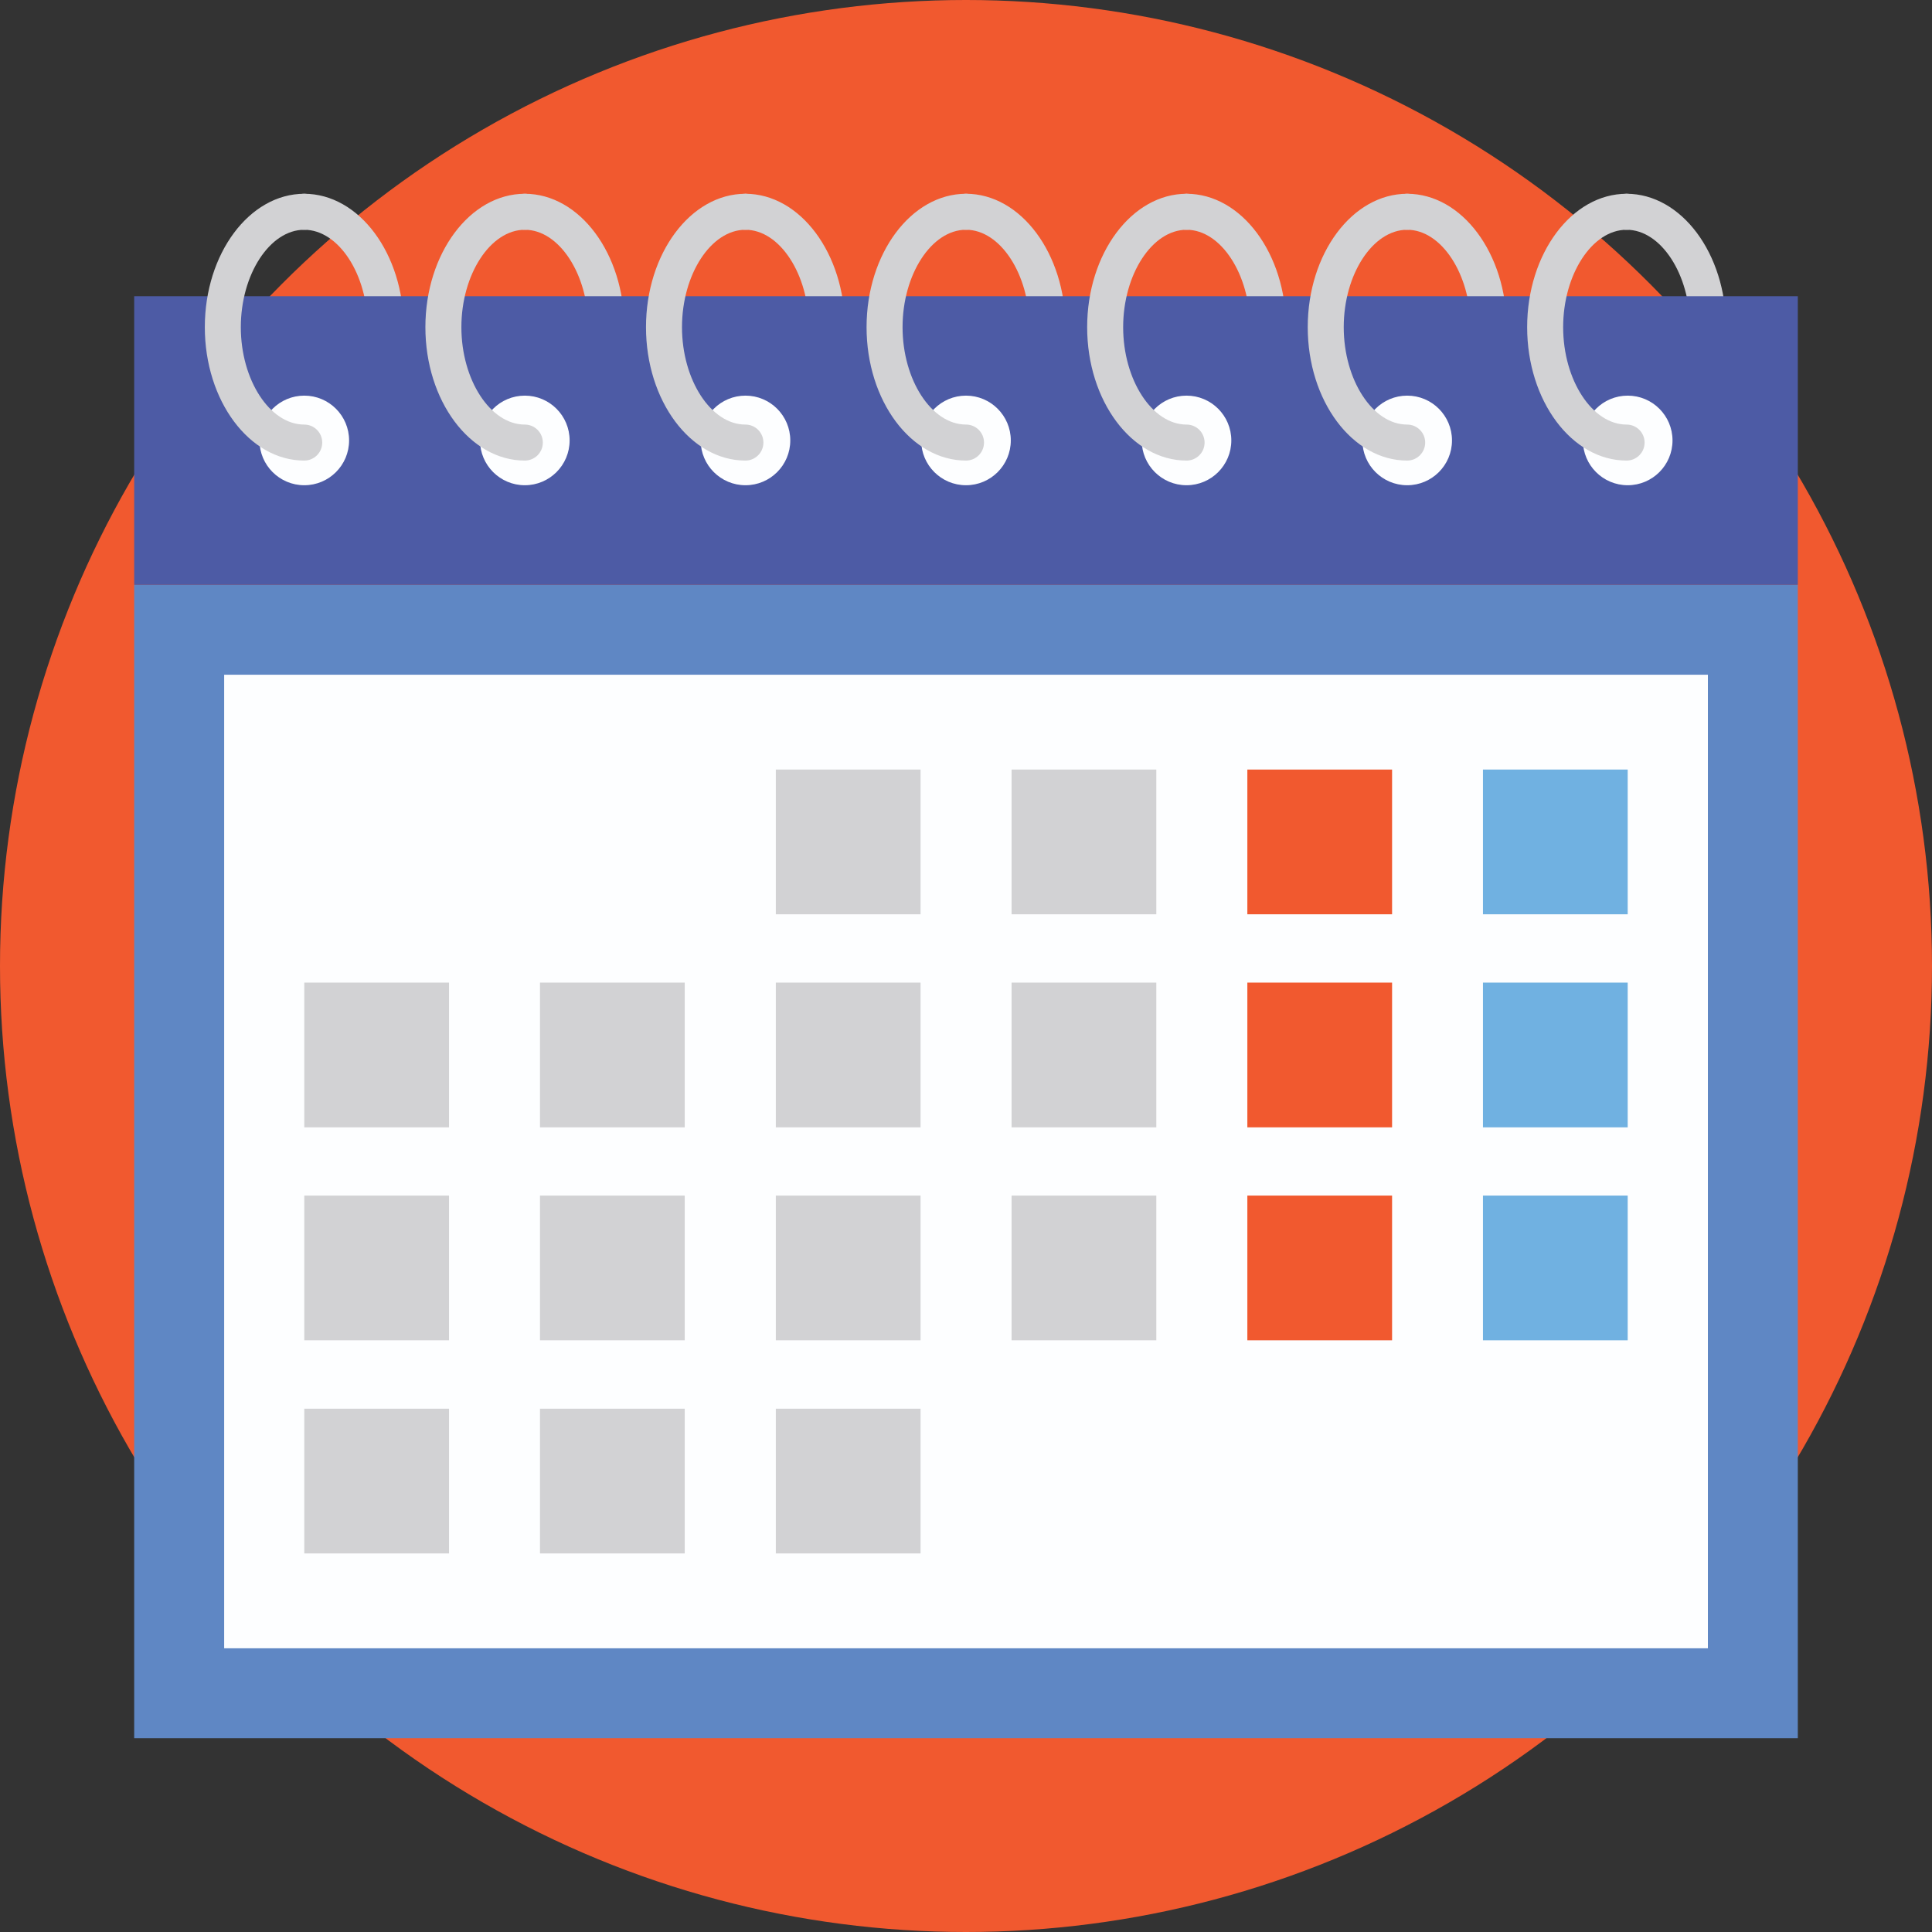 <?xml version="1.0" encoding="iso-8859-1"?>
<!-- Generator: Adobe Illustrator 19.0.0, SVG Export Plug-In . SVG Version: 6.00 Build 0)  -->
<svg version="1.1" id="Capa_1" xmlns="http://www.w3.org/2000/svg" xmlns:xlink="http://www.w3.org/1999/xlink" x="0px" y="0px"
	 viewBox="0 0 512 512" style="enable-background:new 0 0 512 512;" xml:space="preserve">
<rect x="0" y="0" width="512" height="512" fill="#333333" stroke="none"/>
<circle style="fill:#F1592F;" cx="256" cy="256" r="256"/>
<g>
	<path style="fill:#D2D2D4;" d="M80.628,122.056c-2.636,0-4.768-2.136-4.768-4.768c0-2.636,2.136-4.772,4.768-4.772
		c9.112,0,16.812-11.82,16.812-25.812s-7.696-25.812-16.812-25.812c-2.636,0-4.768-2.136-4.768-4.768s2.136-4.772,4.768-4.772
		c14.532,0,26.352,15.86,26.352,35.352S95.156,122.056,80.628,122.056z"/>
	<path style="fill:#D2D2D4;" d="M139.084,122.056c-2.636,0-4.772-2.136-4.772-4.768c0-2.636,2.136-4.772,4.772-4.772
		c9.112,0,16.812-11.82,16.812-25.812s-7.696-25.812-16.812-25.812c-2.636,0-4.772-2.136-4.772-4.768s2.136-4.772,4.772-4.772
		c14.532,0,26.352,15.86,26.352,35.352S153.616,122.056,139.084,122.056z"/>
	<path style="fill:#D2D2D4;" d="M197.544,122.056c-2.636,0-4.772-2.136-4.772-4.768c0-2.636,2.136-4.772,4.772-4.772
		c9.112,0,16.812-11.82,16.812-25.812s-7.696-25.812-16.812-25.812c-2.636,0-4.772-2.136-4.772-4.768s2.136-4.772,4.772-4.772
		c14.532,0,26.352,15.86,26.352,35.352S212.072,122.056,197.544,122.056z"/>
	<path style="fill:#D2D2D4;" d="M256,122.056c-2.636,0-4.768-2.136-4.768-4.768c0-2.636,2.136-4.772,4.768-4.772
		c9.112,0,16.812-11.82,16.812-25.812s-7.7-25.816-16.812-25.816c-2.636,0-4.768-2.136-4.768-4.768s2.136-4.772,4.768-4.772
		c14.532,0,26.352,15.86,26.352,35.352S270.532,122.056,256,122.056z"/>
	<path style="fill:#D2D2D4;" d="M314.456,122.056c-2.636,0-4.768-2.136-4.768-4.768c0-2.636,2.136-4.772,4.768-4.772
		c9.112,0,16.812-11.82,16.812-25.812s-7.696-25.812-16.812-25.812c-2.636,0-4.768-2.136-4.768-4.768s2.136-4.772,4.768-4.772
		c14.532,0,26.352,15.86,26.352,35.352S328.988,122.056,314.456,122.056z"/>
	<path style="fill:#D2D2D4;" d="M372.916,122.056c-2.636,0-4.768-2.136-4.768-4.768c0-2.636,2.136-4.772,4.768-4.772
		c9.112,0,16.812-11.82,16.812-25.812s-7.696-25.812-16.812-25.812c-2.636,0-4.768-2.136-4.768-4.768s2.136-4.772,4.768-4.772
		c14.532,0,26.352,15.86,26.352,35.352S387.444,122.056,372.916,122.056z"/>
	<path style="fill:#D2D2D4;" d="M431.064,122.056c-2.636,0-4.768-2.136-4.768-4.768c0-2.636,2.136-4.772,4.768-4.772
		c9.112,0,16.812-11.82,16.812-25.812s-7.696-25.812-16.812-25.812c-2.636,0-4.768-2.136-4.768-4.768s2.136-4.772,4.768-4.772
		c14.532,0,26.352,15.86,26.352,35.352S445.596,122.056,431.064,122.056z"/>
</g>
<rect x="35.56" y="154.96" style="fill:#5F87C4;" width="440.88" height="305.68"/>
<rect x="35.56" y="78.5" style="fill:#4D5BA5;" width="440.88" height="76.48"/>
<rect x="59.408" y="178.812" style="fill:#FDFEFF;" width="393.2" height="258"/>
<g>
	<rect x="205.6" y="203.94" style="fill:#D2D2D4;" width="38.356" height="38.356"/>
	<rect x="268.08" y="203.94" style="fill:#D2D2D4;" width="38.356" height="38.356"/>
</g>
<rect x="330.56" y="203.94" style="fill:#F1592F;" width="38.356" height="38.356"/>
<rect x="393" y="203.94" style="fill:#70B1E1;" width="38.356" height="38.356"/>
<g>
	<rect x="80.64" y="260.4" style="fill:#D2D2D4;" width="38.356" height="38.356"/>
	<rect x="143.104" y="260.4" style="fill:#D2D2D4;" width="38.356" height="38.356"/>
	<rect x="205.6" y="260.4" style="fill:#D2D2D4;" width="38.356" height="38.356"/>
	<rect x="268.08" y="260.4" style="fill:#D2D2D4;" width="38.356" height="38.356"/>
</g>
<rect x="330.56" y="260.4" style="fill:#F1592F;" width="38.356" height="38.356"/>
<rect x="393" y="260.4" style="fill:#70B1E1;" width="38.356" height="38.356"/>
<g>
	<rect x="80.64" y="316.84" style="fill:#D2D2D4;" width="38.356" height="38.356"/>
	<rect x="143.104" y="316.84" style="fill:#D2D2D4;" width="38.356" height="38.356"/>
	<rect x="205.6" y="316.84" style="fill:#D2D2D4;" width="38.356" height="38.356"/>
	<rect x="268.08" y="316.84" style="fill:#D2D2D4;" width="38.356" height="38.356"/>
</g>
<rect x="330.56" y="316.84" style="fill:#F1592F;" width="38.356" height="38.356"/>
<rect x="393" y="316.84" style="fill:#70B1E1;" width="38.356" height="38.356"/>
<g>
	<rect x="80.64" y="373.32" style="fill:#D2D2D4;" width="38.356" height="38.356"/>
	<rect x="143.104" y="373.32" style="fill:#D2D2D4;" width="38.356" height="38.356"/>
	<rect x="205.6" y="373.32" style="fill:#D2D2D4;" width="38.356" height="38.356"/>
</g>
<g>
	<circle style="fill:#FDFEFF;" cx="431.36" cy="116.72" r="11.872"/>
	<circle style="fill:#FDFEFF;" cx="372.92" cy="116.72" r="11.872"/>
	<circle style="fill:#FDFEFF;" cx="314.44" cy="116.72" r="11.872"/>
	<circle style="fill:#FDFEFF;" cx="256" cy="116.72" r="11.872"/>
	<circle style="fill:#FDFEFF;" cx="197.56" cy="116.72" r="11.872"/>
	<circle style="fill:#FDFEFF;" cx="139.084" cy="116.72" r="11.872"/>
	<circle style="fill:#FDFEFF;" cx="80.64" cy="116.72" r="11.872"/>
</g>
<g>
	<path style="fill:#D2D2D4;" d="M431.064,122.056c-14.532,0-26.352-15.86-26.352-35.352s11.82-35.352,26.352-35.352
		c2.636,0,4.772,2.136,4.772,4.772s-2.136,4.768-4.772,4.768c-9.112,0-16.812,11.82-16.812,25.812s7.696,25.812,16.812,25.812
		c2.636,0,4.772,2.136,4.772,4.772C435.836,119.92,433.7,122.056,431.064,122.056z"/>
	<path style="fill:#D2D2D4;" d="M372.916,122.056c-14.532,0-26.352-15.86-26.352-35.352s11.82-35.352,26.352-35.352
		c2.636,0,4.772,2.136,4.772,4.772s-2.136,4.768-4.772,4.768c-9.112,0-16.812,11.82-16.812,25.812s7.696,25.812,16.812,25.812
		c2.636,0,4.772,2.136,4.772,4.772C377.684,119.92,375.548,122.056,372.916,122.056z"/>
	<path style="fill:#D2D2D4;" d="M314.456,122.056c-14.528,0-26.348-15.86-26.348-35.352s11.82-35.352,26.348-35.352
		c2.636,0,4.772,2.136,4.772,4.772s-2.136,4.768-4.772,4.768c-9.112,0-16.808,11.82-16.808,25.812s7.696,25.812,16.808,25.812
		c2.636,0,4.772,2.136,4.772,4.772C319.228,119.92,317.092,122.056,314.456,122.056z"/>
	<path style="fill:#D2D2D4;" d="M256,122.056c-14.532,0-26.352-15.86-26.352-35.352S241.468,51.352,256,51.352
		c2.636,0,4.772,2.136,4.772,4.772s-2.136,4.764-4.772,4.764c-9.112,0-16.812,11.82-16.812,25.812s7.696,25.812,16.812,25.812
		c2.636,0,4.772,2.136,4.772,4.772S258.636,122.056,256,122.056z"/>
	<path style="fill:#D2D2D4;" d="M197.544,122.056c-14.528,0-26.348-15.86-26.348-35.352s11.82-35.352,26.348-35.352
		c2.636,0,4.768,2.136,4.768,4.772s-2.136,4.768-4.768,4.768c-9.112,0-16.808,11.82-16.808,25.812s7.696,25.812,16.808,25.812
		c2.636,0,4.768,2.136,4.768,4.772C202.312,119.92,200.176,122.056,197.544,122.056z"/>
	<path style="fill:#D2D2D4;" d="M139.084,122.056c-14.532,0-26.352-15.86-26.352-35.352s11.82-35.352,26.352-35.352
		c2.636,0,4.772,2.136,4.772,4.772s-2.136,4.768-4.772,4.768c-9.112,0-16.812,11.82-16.812,25.812s7.696,25.812,16.812,25.812
		c2.636,0,4.772,2.136,4.772,4.772C143.856,119.92,141.72,122.056,139.084,122.056z"/>
	<path style="fill:#D2D2D4;" d="M80.628,122.056c-14.528,0-26.348-15.86-26.348-35.352S66.1,51.352,80.628,51.352
		c2.636,0,4.768,2.136,4.768,4.772s-2.136,4.768-4.768,4.768c-9.112,0-16.808,11.82-16.808,25.812s7.696,25.812,16.808,25.812
		c2.636,0,4.768,2.136,4.768,4.772C85.396,119.92,83.26,122.056,80.628,122.056z"/>
</g>
<g>
</g>
<g>
</g>
<g>
</g>
<g>
</g>
<g>
</g>
<g>
</g>
<g>
</g>
<g>
</g>
<g>
</g>
<g>
</g>
<g>
</g>
<g>
</g>
<g>
</g>
<g>
</g>
<g>
</g>
</svg>
